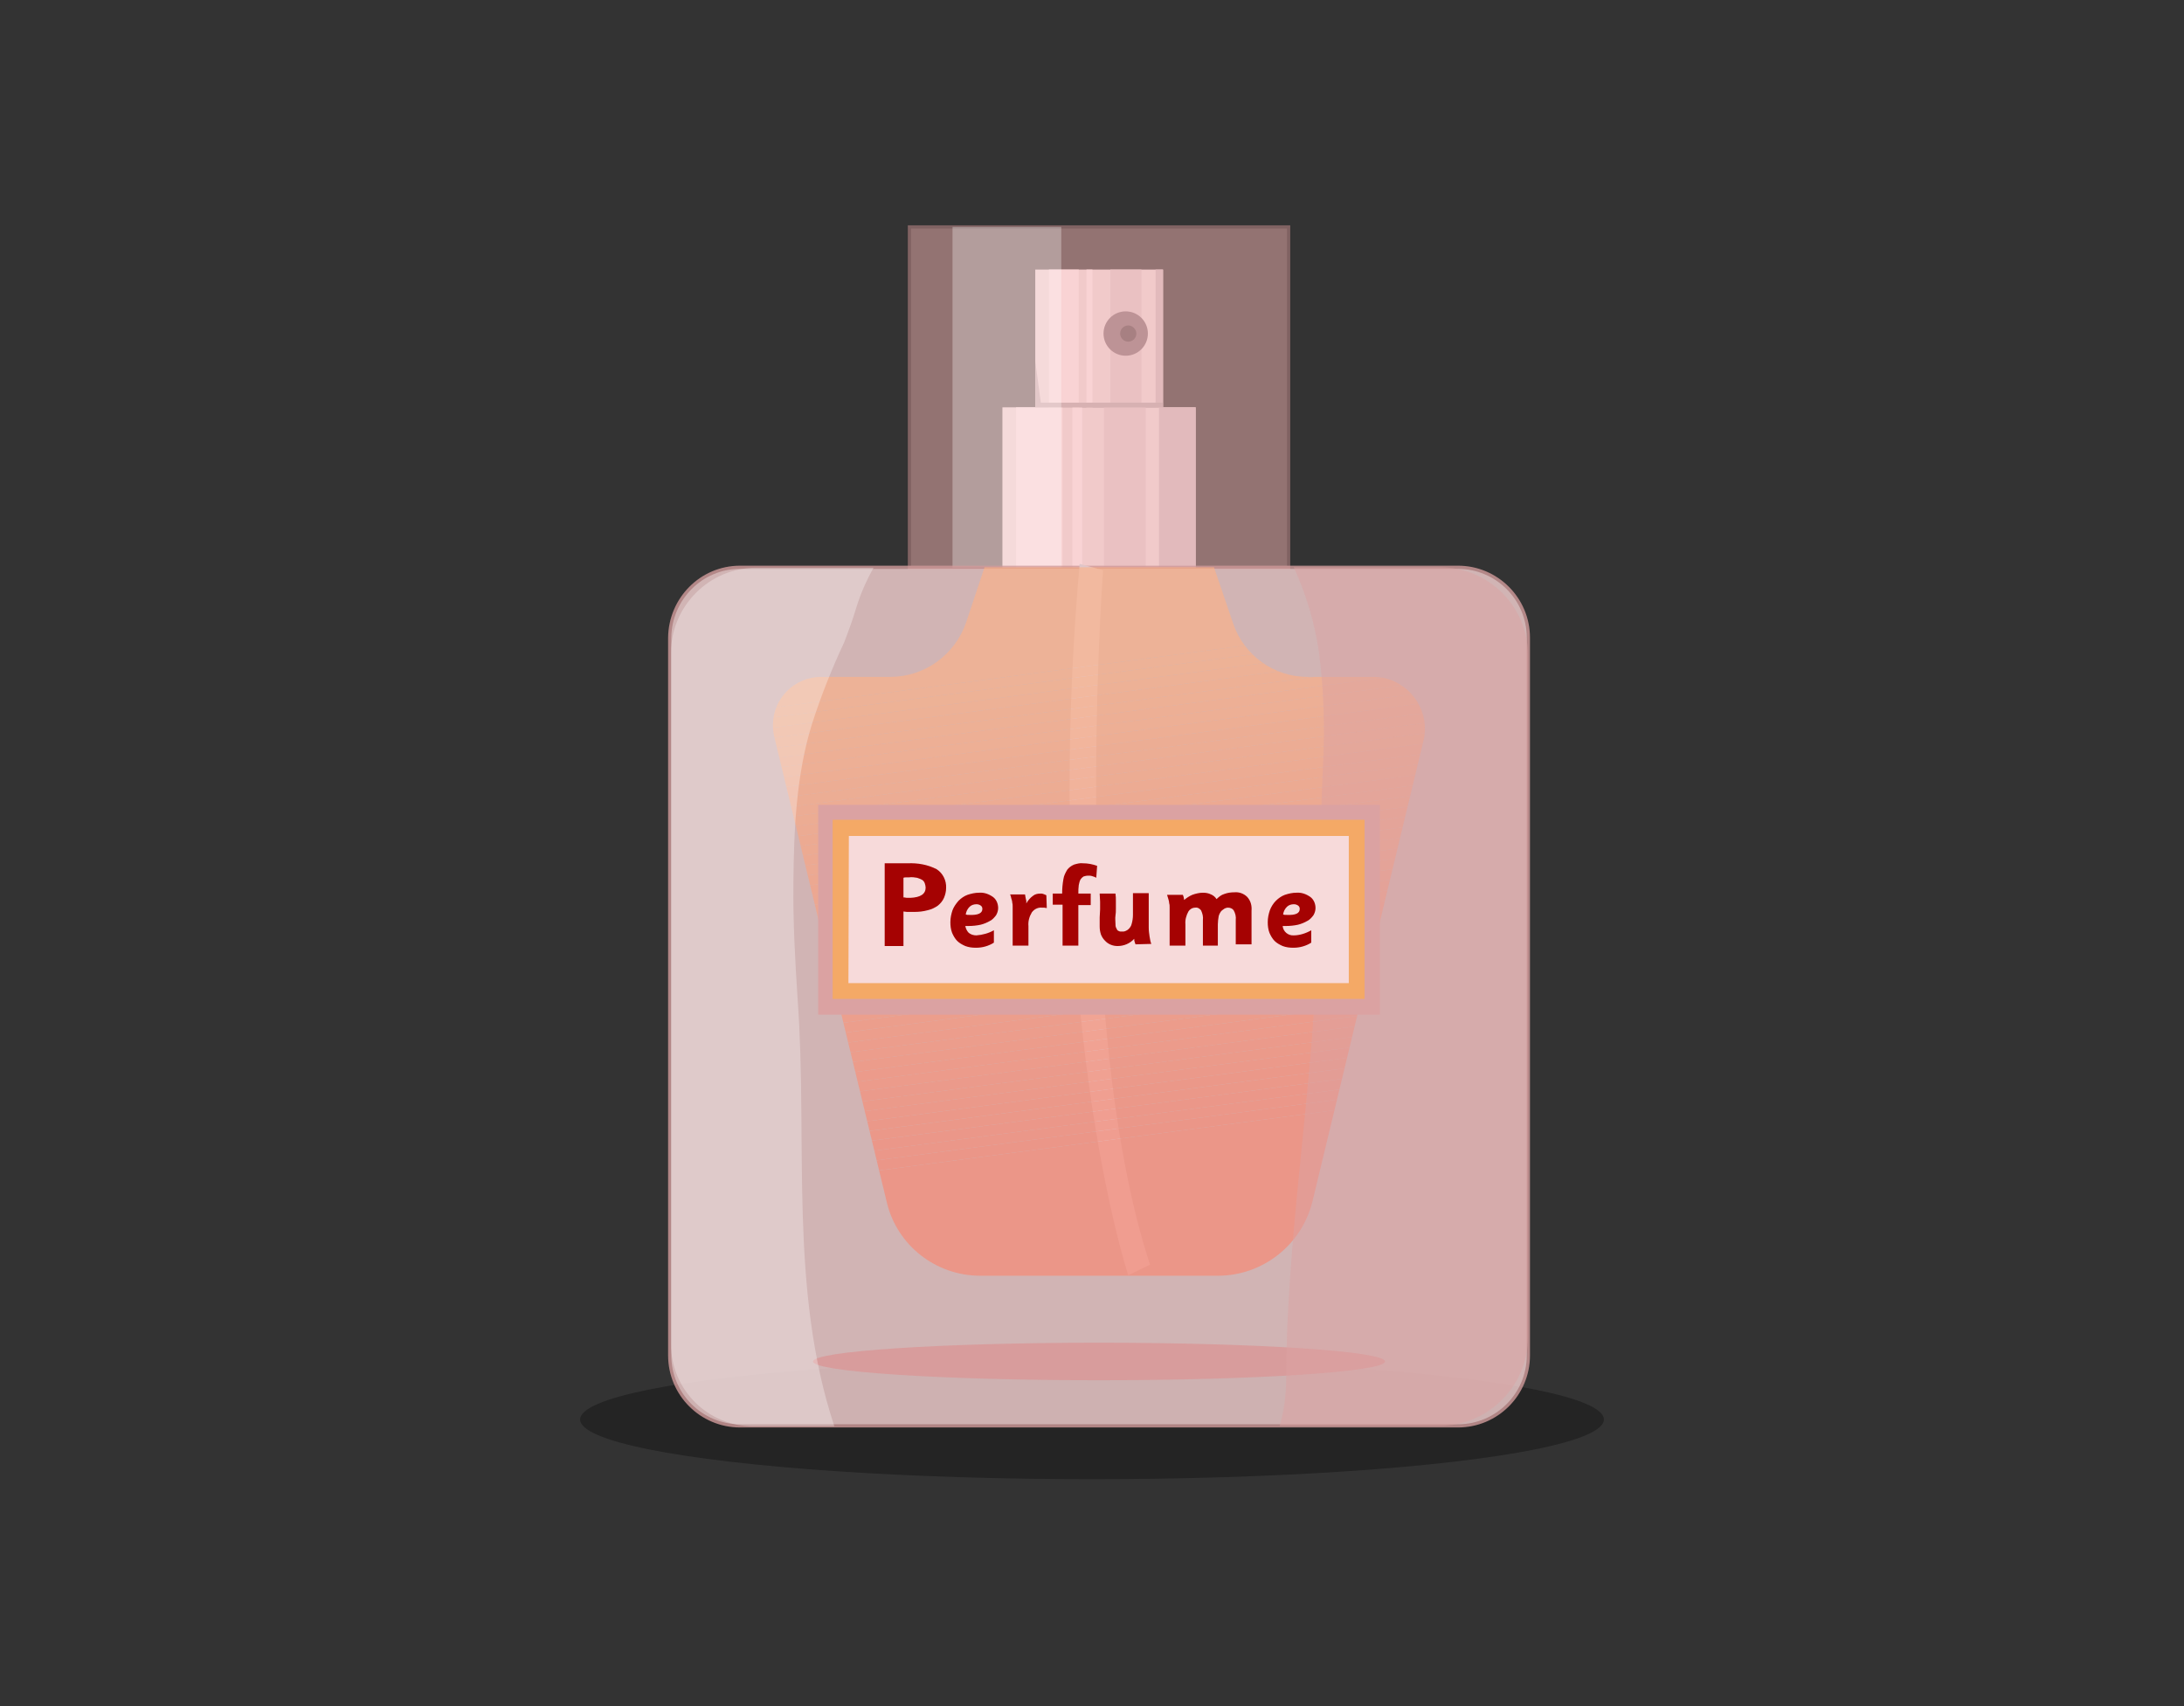 <?xml version="1.0" encoding="utf-8"?>
<!-- Generator: Adobe Illustrator 25.0.0, SVG Export Plug-In . SVG Version: 6.00 Build 0)  -->
<svg version="1.1" id="Layer_1" xmlns="http://www.w3.org/2000/svg" xmlns:xlink="http://www.w3.org/1999/xlink" x="0px" y="0px"
	 viewBox="0 0 512 400" style="enable-background:new 0 0 512 400;" xml:space="preserve">
<rect x="0" y="0" width="512" height="400" fill="#333333" stroke="none"/>
<style type="text/css">
	.st0{opacity:0.3;enable-background:new    ;}
	.st1{fill:#EFE0E3;}
	.st2{fill:#E0CED3;}
	.st3{fill:#D1C1C6;}
	.st4{fill:#FFF3F6;}
	.st5{fill:#BAAEB2;}
	.st6{fill:#87727A;}
	.st7{fill:#5B4C52;}
	.st8{opacity:0.5;}
	.st9{fill:#F4B4B2;stroke:#CE9191;stroke-width:0.75;stroke-miterlimit:10;}
	.st10{opacity:0.3;}
	.st11{fill:#FFFFFF;}
	.st12{opacity:0.8;}
	.st13{fill:#F9D5D5;stroke:#D39C9C;stroke-width:0.75;stroke-miterlimit:10;}
	.st14{fill:#D89C9C;}
	.st15{fill:#DFC5C8;}
	.st16{opacity:0.6;}
	.st17{clip-path:url(#SVGID_2_);}
	.st18{fill:#FC826B;}
	.st19{fill:#FC836C;}
	.st20{fill:#FC846C;}
	.st21{fill:#FC856D;}
	.st22{fill:#FC866D;}
	.st23{fill:#FC876E;}
	.st24{fill:#FC886E;}
	.st25{fill:#FC896F;}
	.st26{fill:#FD8A6F;}
	.st27{fill:#FD8B70;}
	.st28{fill:#FD8C70;}
	.st29{fill:#FD8D71;}
	.st30{fill:#FD8E71;}
	.st31{fill:#FD8F72;}
	.st32{fill:#FD9072;}
	.st33{fill:#FD9173;}
	.st34{fill:#FD9273;}
	.st35{fill:#FD9374;}
	.st36{fill:#FD9474;}
	.st37{fill:#FD9575;}
	.st38{fill:#FD9675;}
	.st39{fill:#FD9776;}
	.st40{fill:#FD9876;}
	.st41{fill:#FE9A77;}
	.st42{fill:#FE9B78;}
	.st43{fill:#FE9C78;}
	.st44{fill:#FE9D79;}
	.st45{fill:#FE9E79;}
	.st46{fill:#FE9F7A;}
	.st47{fill:#FEA07A;}
	.st48{fill:#FEA17B;}
	.st49{fill:#FEA27B;}
	.st50{fill:#FEA37C;}
	.st51{fill:#FEA47C;}
	.st52{fill:#FEA57D;}
	.st53{fill:#FEA67D;}
	.st54{fill:#FEA77E;}
	.st55{fill:#FEA87E;}
	.st56{fill:#FEA97F;}
	.st57{fill:#FFAA7F;}
	.st58{fill:#FFAB80;}
	.st59{fill:#FFAC80;}
	.st60{fill:#FFAD81;}
	.st61{fill:#FFAE81;}
	.st62{fill:#FFAF82;}
	.st63{fill:#FFB082;}
	.st64{fill:#FFB183;}
	.st65{fill:#DBA2A2;}
	.st66{fill:#F7DADA;}
	.st67{fill:#F4A966;}
	.st68{fill:#A50202;}
</style>
<ellipse class="st0" cx="256" cy="332.8" rx="120" ry="14"/>
<rect x="235" y="95.5" class="st1" width="45.3" height="37.6"/>
<rect x="242.7" y="63.2" class="st1" width="29.9" height="32.3"/>
<rect x="260.3" y="63.2" class="st2" width="7.3" height="32.3"/>
<rect x="258.8" y="95.5" class="st2" width="9.8" height="37.6"/>
<rect x="270.9" y="63.2" class="st3" width="1.8" height="32.3"/>
<rect x="271.7" y="95.5" class="st3" width="8.6" height="37.6"/>
<rect x="245.9" y="63.2" class="st4" width="7" height="32.3"/>
<rect x="254.7" y="63.2" class="st4" width="1.4" height="32.3"/>
<rect x="238.2" y="95.5" class="st4" width="10.9" height="37.6"/>
<rect x="251.4" y="95.5" class="st4" width="2.3" height="37.6"/>
<polygon class="st5" points="242.7,95.5 272.6,95.5 272.6,94.4 244,94.4 242.7,84.7 "/>
<circle class="st6" cx="263.9" cy="78.2" r="5.2"/>
<path class="st7" d="M266.4,78.2c0,1.1-0.9,1.9-1.9,1.9c-1.1,0-1.9-0.9-1.9-1.9c0-1.1,0.9-1.9,1.9-1.9c0,0,0,0,0,0
	C265.5,76.3,266.4,77.2,266.4,78.2C266.4,78.2,266.4,78.2,266.4,78.2z"/>
<g class="st8">
	<rect x="213.2" y="53.2" class="st9" width="88.9" height="79.9"/>
</g>
<g class="st10">
	<rect x="223.3" y="53.2" class="st11" width="25.5" height="79.9"/>
</g>
<g class="st12">
	<path class="st13" d="M173.5,133h168.3c9.1,0,16.5,7.4,16.5,16.5v168.3c0,9.1-7.4,16.5-16.5,16.5H173.5c-9.1,0-16.5-7.4-16.5-16.5
		V149.5C157.1,140.4,164.4,133,173.5,133z"/>
</g>
<path class="st14" d="M324.7,319.2c0,2.4-30,4.4-67.1,4.4s-67-2-67-4.4s30-4.4,67-4.4S324.7,316.8,324.7,319.2z"/>
<path class="st15" d="M258.6,133.7c0,0-7.9,105.1,11,162.8l-5.1,2.5c0,0-20.6-62.2-11.4-166.8L258.6,133.7z"/>
<g class="st16">
	<g>
		<defs>
			<path id="SVGID_1_" d="M257.7,299.1h27.8c10.5,0,19.7-7.2,22.2-17.5l26-107.9c1.6-6.5-2.5-13.1-9-14.7c-0.9-0.2-1.9-0.3-2.8-0.3
				h-15.4c-7.9,0-14.9-5.1-17.4-12.5l-4.5-13.2h-53.8l-4.3,12.9c-2.6,7.6-9.7,12.8-17.8,12.8h-16.2c-6.2,0-11.3,5-11.3,11.3
				c0,0.9,0.1,1.8,0.3,2.7l26.4,109.2c2.4,10.1,11.5,17.2,21.9,17.2H257.7z"/>
		</defs>
		<clipPath id="SVGID_2_">
			<use xlink:href="#SVGID_1_"  style="overflow:visible;"/>
		</clipPath>
		<g class="st17">
			<polygon class="st18" points="190.9,299.1 188,276.8 335.5,257.3 335.5,299.1 			"/>
			<polygon class="st18" points="188,276.8 187.7,274.4 335.5,254.9 335.5,257.3 			"/>
			<polygon class="st19" points="187.7,274.4 187.4,272.1 335.5,252.6 335.5,254.9 			"/>
			<polygon class="st20" points="187.4,272.1 187.1,269.7 335.5,250.2 335.5,252.6 			"/>
			<polygon class="st21" points="187.1,269.7 186.8,267.4 335.5,247.8 335.5,250.2 			"/>
			<polygon class="st22" points="186.8,267.4 186.5,265.1 335.5,245.4 335.5,247.8 			"/>
			<polygon class="st23" points="186.5,265.1 186.1,262.7 335.5,243.1 335.5,245.4 			"/>
			<polygon class="st24" points="186.1,262.7 185.8,260.4 335.5,240.7 335.5,243.1 			"/>
			<polygon class="st25" points="185.8,260.4 185.5,258 335.5,238.3 335.5,240.7 			"/>
			<polygon class="st26" points="185.5,258 185.2,255.7 335.5,235.9 335.5,238.3 			"/>
			<polygon class="st27" points="185.2,255.7 184.9,253.4 335.5,233.5 335.5,235.9 			"/>
			<polygon class="st28" points="184.9,253.4 184.6,251 335.5,231.2 335.5,233.5 			"/>
			<polygon class="st29" points="184.6,251 184.3,248.7 335.5,228.8 335.5,231.2 			"/>
			<polygon class="st30" points="184.3,248.7 184,246.4 335.5,226.4 335.5,228.8 			"/>
			<polygon class="st31" points="184,246.4 183.7,244 335.5,224 335.5,226.4 			"/>
			<polygon class="st32" points="183.7,244 183.4,241.7 335.5,221.6 335.5,224 			"/>
			<polygon class="st33" points="183.4,241.7 183.1,239.4 335.5,219.3 335.5,221.6 			"/>
			<polygon class="st34" points="183.1,239.4 182.8,237 335.5,216.9 335.5,219.3 			"/>
			<polygon class="st35" points="182.8,237 182.5,234.7 335.5,214.5 335.5,216.9 			"/>
			<polygon class="st36" points="182.5,234.7 182.1,232.3 335.5,212.1 335.5,214.5 			"/>
			<polygon class="st37" points="182.1,232.3 181.8,230 335.5,209.8 335.5,212.1 			"/>
			<polygon class="st38" points="181.8,230 181.5,227.7 335.5,207.4 335.5,209.8 			"/>
			<polygon class="st39" points="181.5,227.7 181.2,225.3 335.5,205 335.5,207.4 			"/>
			<polygon class="st40" points="181.2,225.3 180.9,223 335.5,202.6 335.5,205 			"/>
			<polygon class="st41" points="180.9,223 180.6,220.6 335.5,200.2 335.5,202.6 			"/>
			<polygon class="st42" points="180.6,220.6 180.3,218.3 335.5,197.9 335.5,200.2 			"/>
			<polygon class="st43" points="180.3,218.3 180,216 335.5,195.5 335.5,197.9 			"/>
			<polygon class="st44" points="180,216 179.8,214.2 179.8,213.6 335.5,193.1 335.5,195.5 			"/>
			<polygon class="st45" points="179.8,211.2 335.5,190.7 335.5,193.1 179.8,213.6 			"/>
			<polygon class="st46" points="179.8,208.9 335.5,188.4 335.5,190.7 179.8,211.2 			"/>
			<polygon class="st47" points="179.8,206.5 335.5,186 335.5,188.4 179.8,208.9 			"/>
			<polygon class="st48" points="179.8,204.1 335.5,183.6 335.5,186 179.8,206.5 			"/>
			<polygon class="st49" points="179.8,201.7 335.5,181.2 335.5,183.6 179.8,204.1 			"/>
			<polygon class="st50" points="179.8,199.4 335.5,178.8 335.5,181.2 179.8,201.7 			"/>
			<polygon class="st51" points="179.8,197 335.5,176.5 335.5,178.8 179.8,199.4 			"/>
			<polygon class="st52" points="179.8,194.6 335.5,174.1 335.5,176.5 179.8,197 			"/>
			<polygon class="st53" points="179.8,192.2 335.5,171.7 335.5,174.1 179.8,194.6 			"/>
			<polygon class="st54" points="179.8,189.9 335.5,169.3 335.5,171.7 179.8,192.2 			"/>
			<polygon class="st55" points="179.8,187.5 335.5,167 335.5,169.3 179.8,189.9 			"/>
			<polygon class="st56" points="179.8,185.1 335.5,164.6 335.5,167 179.8,187.5 			"/>
			<polygon class="st57" points="179.8,182.7 335.5,162.2 335.5,164.6 179.8,185.1 			"/>
			<polygon class="st58" points="179.8,180.3 335.5,159.8 335.5,162.2 179.8,182.7 			"/>
			<polygon class="st59" points="179.8,178 335.5,157.4 335.5,159.8 179.8,180.3 			"/>
			<polygon class="st60" points="179.8,175.6 335.5,155.1 335.5,157.4 179.8,178 			"/>
			<polygon class="st61" points="179.8,173.2 335.5,152.7 335.5,155.1 179.8,175.6 			"/>
			<polygon class="st62" points="179.8,170.8 335.5,150.3 335.5,152.7 179.8,173.2 			"/>
			<polygon class="st63" points="179.8,168.4 335.5,147.9 335.5,150.3 179.8,170.8 			"/>
			<polygon class="st64" points="179.8,166.1 335.5,145.6 335.5,147.9 179.8,168.4 			"/>
			<polygon class="st64" points="335.5,145.6 179.8,166.1 179.8,133 335.5,133 			"/>
		</g>
	</g>
</g>
<g class="st10">
	<path class="st11" d="M187,234.4c-0.6-9.1-1.1-18.2-1-27.3c0.1-12.1,0.6-25.4,4.4-37.5c2.1-6.5,4.6-12.8,7.5-19c1-2.6,2-5.3,2.8-8
		c1-3.3,2.4-6.5,4.1-9.5h-27.5c-11,0-20,9-20,20v162c0,10.7,8.6,19.3,19.3,19.3c0,0,0,0,0,0h19C184.9,302.1,189.4,267.6,187,234.4z"
		/>
</g>
<g class="st8">
	<path class="st65" d="M337.6,133h-34.3c2.9,6.3,4.9,13,5.9,19.9c1.1,8.5,1.4,17,1,25.6c-0.7,15.2-0.9,30.5-1.5,45.8
		c-1.2,33.1-7.1,65.9-7.2,99.1c0,3.7-0.5,7.4-1.5,10.9h37.4c11.5,0,20.8-9.3,20.8-20.8V153.7C358.3,142.3,349.1,133,337.6,133
		C337.6,133,337.6,133,337.6,133z"/>
</g>
<rect x="191.8" y="188.7" class="st65" width="131.7" height="49.2"/>
<rect x="197.2" y="194.1" class="st66" width="121" height="38.2"/>
<path class="st67" d="M319.9,234.2H195.2v-42h124.7V234.2z M198.9,230.5h117.3V196H199L198.9,230.5z"/>
<path class="st68" d="M221.8,208.2c0,0.8-0.2,1.6-0.5,2.3c-0.3,0.7-0.8,1.3-1.4,1.8c-0.7,0.5-1.5,0.9-2.4,1.1
	c-1.1,0.3-2.1,0.4-3.2,0.4h-1.1h-0.6l-0.8-0.1v8.1h-4.4v-19.4h5.4c2.3-0.1,4.7,0.3,6.8,1.4C221,204.7,221.9,206.4,221.8,208.2z
	 M217,208.1c0-0.3-0.1-0.7-0.2-1c-0.1-0.3-0.3-0.6-0.6-0.8c-0.4-0.2-0.8-0.4-1.2-0.5c-0.6-0.1-1.2-0.2-1.9-0.1h-0.6
	c-0.2,0-0.5,0-0.7,0.1v4.6c0.4,0,0.6,0.1,0.8,0.1h0.8C215.8,210.4,217,209.6,217,208.1L217,208.1z"/>
<path class="st68" d="M234,212.9c0,0.6-0.2,1.2-0.5,1.7c-0.4,0.5-0.8,1-1.4,1.3c-0.7,0.4-1.4,0.7-2.2,0.9c-0.9,0.2-1.9,0.3-2.8,0.3
	h-0.8c0.1,0.6,0.4,1.2,0.8,1.6c0.5,0.4,1.1,0.6,1.8,0.6c1.4-0.1,2.9-0.5,4.1-1.2v2.9c-0.6,0.4-1.3,0.7-2,0.9
	c-0.7,0.2-1.4,0.3-2.2,0.3c-0.9,0-1.7-0.1-2.5-0.4c-0.7-0.3-1.4-0.7-1.9-1.2c-0.5-0.5-0.9-1.2-1.2-1.9c-0.3-0.8-0.4-1.6-0.4-2.5
	c0-1,0.2-1.9,0.5-2.8c0.3-0.8,0.8-1.5,1.4-2.2c0.6-0.6,1.3-1.1,2.1-1.4c0.9-0.3,1.8-0.5,2.7-0.5c1.2-0.1,2.3,0.3,3.3,1
	C233.6,210.9,234,211.9,234,212.9z M230.3,213.1c0-0.3-0.1-0.6-0.4-0.8c-0.3-0.2-0.6-0.3-1-0.3c-0.6,0-1.2,0.2-1.6,0.6
	c-0.5,0.5-0.8,1.1-0.9,1.8c0.1,0,0.3,0.1,0.4,0.1h0.4C229.3,214.6,230.3,214.1,230.3,213.1z"/>
<path class="st68" d="M245.4,212.9c-0.2,0-0.4-0.1-0.6-0.1c-0.2,0-0.3,0-0.5,0c-0.9-0.1-1.8,0.3-2.4,1.1c-0.6,1-0.9,2.1-0.8,3.2v4.6
	h-3.7v-8c0-0.4,0-0.9,0-1.2s0-0.6-0.1-0.9c0-0.3-0.1-0.6-0.2-0.9c-0.1-0.3-0.1-0.6-0.3-1h3.5c0,0.2,0.1,0.4,0.1,0.6
	c0,0.2,0.1,0.3,0.1,0.5l0.1,0.4c0,0.2,0,0.4,0,0.6c0.4-0.7,0.9-1.3,1.6-1.8c0.5-0.4,1.1-0.5,1.8-0.5c0.2,0,0.4,0,0.6,0.1
	c0.3,0.1,0.5,0.2,0.7,0.3L245.4,212.9z"/>
<path class="st68" d="M257,205.8c-0.3-0.2-0.7-0.3-1-0.4c-0.3-0.1-0.6-0.1-0.9-0.1c-0.4,0-0.8,0.1-1.1,0.2c-0.3,0.2-0.5,0.4-0.7,0.7
	c-0.2,0.4-0.3,0.8-0.4,1.3c-0.1,0.7-0.1,1.3-0.1,2h2.9v2.7h-2.9v9.5h-3.7v-9.6h-2.3v-2.6h2.2c0-1.2,0.1-2.3,0.3-3.4
	c0.1-0.8,0.5-1.5,0.9-2.2c0.4-0.5,0.9-0.9,1.6-1.2c0.7-0.2,1.4-0.4,2.1-0.3c1.1,0,2.2,0.2,3.3,0.6L257,205.8z"/>
<path class="st68" d="M266.2,221.4c-0.1-0.3-0.2-0.5-0.2-0.6c-0.1-0.2-0.1-0.5-0.1-0.7c-1,1.1-2.4,1.7-3.9,1.7c-1.1,0-2.2-0.4-3-1.3
	c-0.4-0.4-0.7-0.9-0.9-1.4c-0.2-0.6-0.3-1.2-0.3-1.9c0-0.8,0-1.5,0-2.1s0.1-1.3,0.1-1.9s0-1.2,0-1.8s-0.1-1.2-0.1-1.9h3.7
	c0.1,0.6,0.1,1.2,0.1,1.8s0,1.1,0,1.7s0,1.1-0.1,1.7s0,1.2,0,1.8c0,0.4,0,0.8,0.2,1.1c0.1,0.2,0.2,0.5,0.4,0.6
	c0.2,0.1,0.4,0.2,0.6,0.2c0.2,0,0.3,0,0.5,0c0.2,0,0.4,0,0.6-0.1c0.3-0.1,0.6-0.3,0.8-0.5c0.3-0.3,0.6-0.7,0.7-1.2
	c0.2-0.7,0.3-1.4,0.3-2.1v-5.1h3.7v8.1c0,0.7,0.1,1.4,0.2,2.1c0.1,0.6,0.2,1.2,0.4,1.7L266.2,221.4z"/>
<path class="st68" d="M289.7,221.7v-6c0.1-0.8-0.1-1.6-0.5-2.3c-0.3-0.4-0.8-0.6-1.3-0.6c-0.3,0-0.6,0.1-0.8,0.2
	c-0.3,0.2-0.6,0.4-0.8,0.6c-0.3,0.4-0.5,0.8-0.6,1.2c-0.1,0.6-0.2,1.3-0.2,1.9v5H282v-6c0.1-0.8-0.1-1.5-0.4-2.2
	c-0.3-0.5-0.9-0.8-1.4-0.7c-0.7,0-1.3,0.4-1.6,0.9c-0.5,0.9-0.8,2-0.7,3v5h-3.7v-7.7c0-0.4,0-0.9,0-1.2c0-0.4,0-0.7-0.1-1
	c0-0.3-0.1-0.7-0.2-1c-0.1-0.3-0.2-0.6-0.3-1h3.7c0.1,0.3,0.2,0.5,0.2,0.6s0.1,0.4,0.1,0.6c0.6-0.5,1.2-0.9,1.9-1.2
	c0.8-0.3,1.7-0.5,2.5-0.5c0.7,0,1.3,0.1,1.9,0.4c0.5,0.2,1,0.6,1.3,1.1c0.5-0.5,1.1-1,1.8-1.2c0.8-0.3,1.6-0.4,2.4-0.4
	c1.1-0.1,2.2,0.3,3,1.1c0.8,0.9,1.1,2,1,3.2v7.9H289.7z"/>
<path class="st68" d="M308.4,212.9c0,0.6-0.2,1.2-0.5,1.7c-0.4,0.5-0.8,1-1.4,1.3c-0.7,0.4-1.4,0.7-2.2,0.9
	c-0.9,0.2-1.9,0.3-2.8,0.3h-0.8c0.1,1.3,1.3,2.3,2.6,2.2c1.4,0,2.9-0.5,4.1-1.2v2.9c-0.6,0.4-1.3,0.7-2,0.9
	c-0.7,0.2-1.4,0.3-2.2,0.3c-0.9,0-1.7-0.1-2.5-0.4c-0.7-0.3-1.4-0.7-1.9-1.2c-0.5-0.5-0.9-1.2-1.2-1.9c-0.3-0.8-0.4-1.6-0.4-2.5
	c0-1,0.2-1.9,0.5-2.8c0.3-0.8,0.8-1.6,1.4-2.2c0.6-0.6,1.3-1.1,2.1-1.4c0.9-0.3,1.8-0.5,2.7-0.5c1.2-0.1,2.3,0.3,3.3,1
	C308,210.9,308.4,211.9,308.4,212.9z M304.7,213.1c0-0.3-0.1-0.6-0.4-0.8c-0.3-0.2-0.6-0.3-1-0.3c-0.6,0-1.2,0.2-1.6,0.6
	c-0.5,0.5-0.8,1.1-0.9,1.8c0.1,0,0.3,0.1,0.4,0.1h0.4C303.8,214.6,304.7,214.1,304.7,213.1z"/>
</svg>
